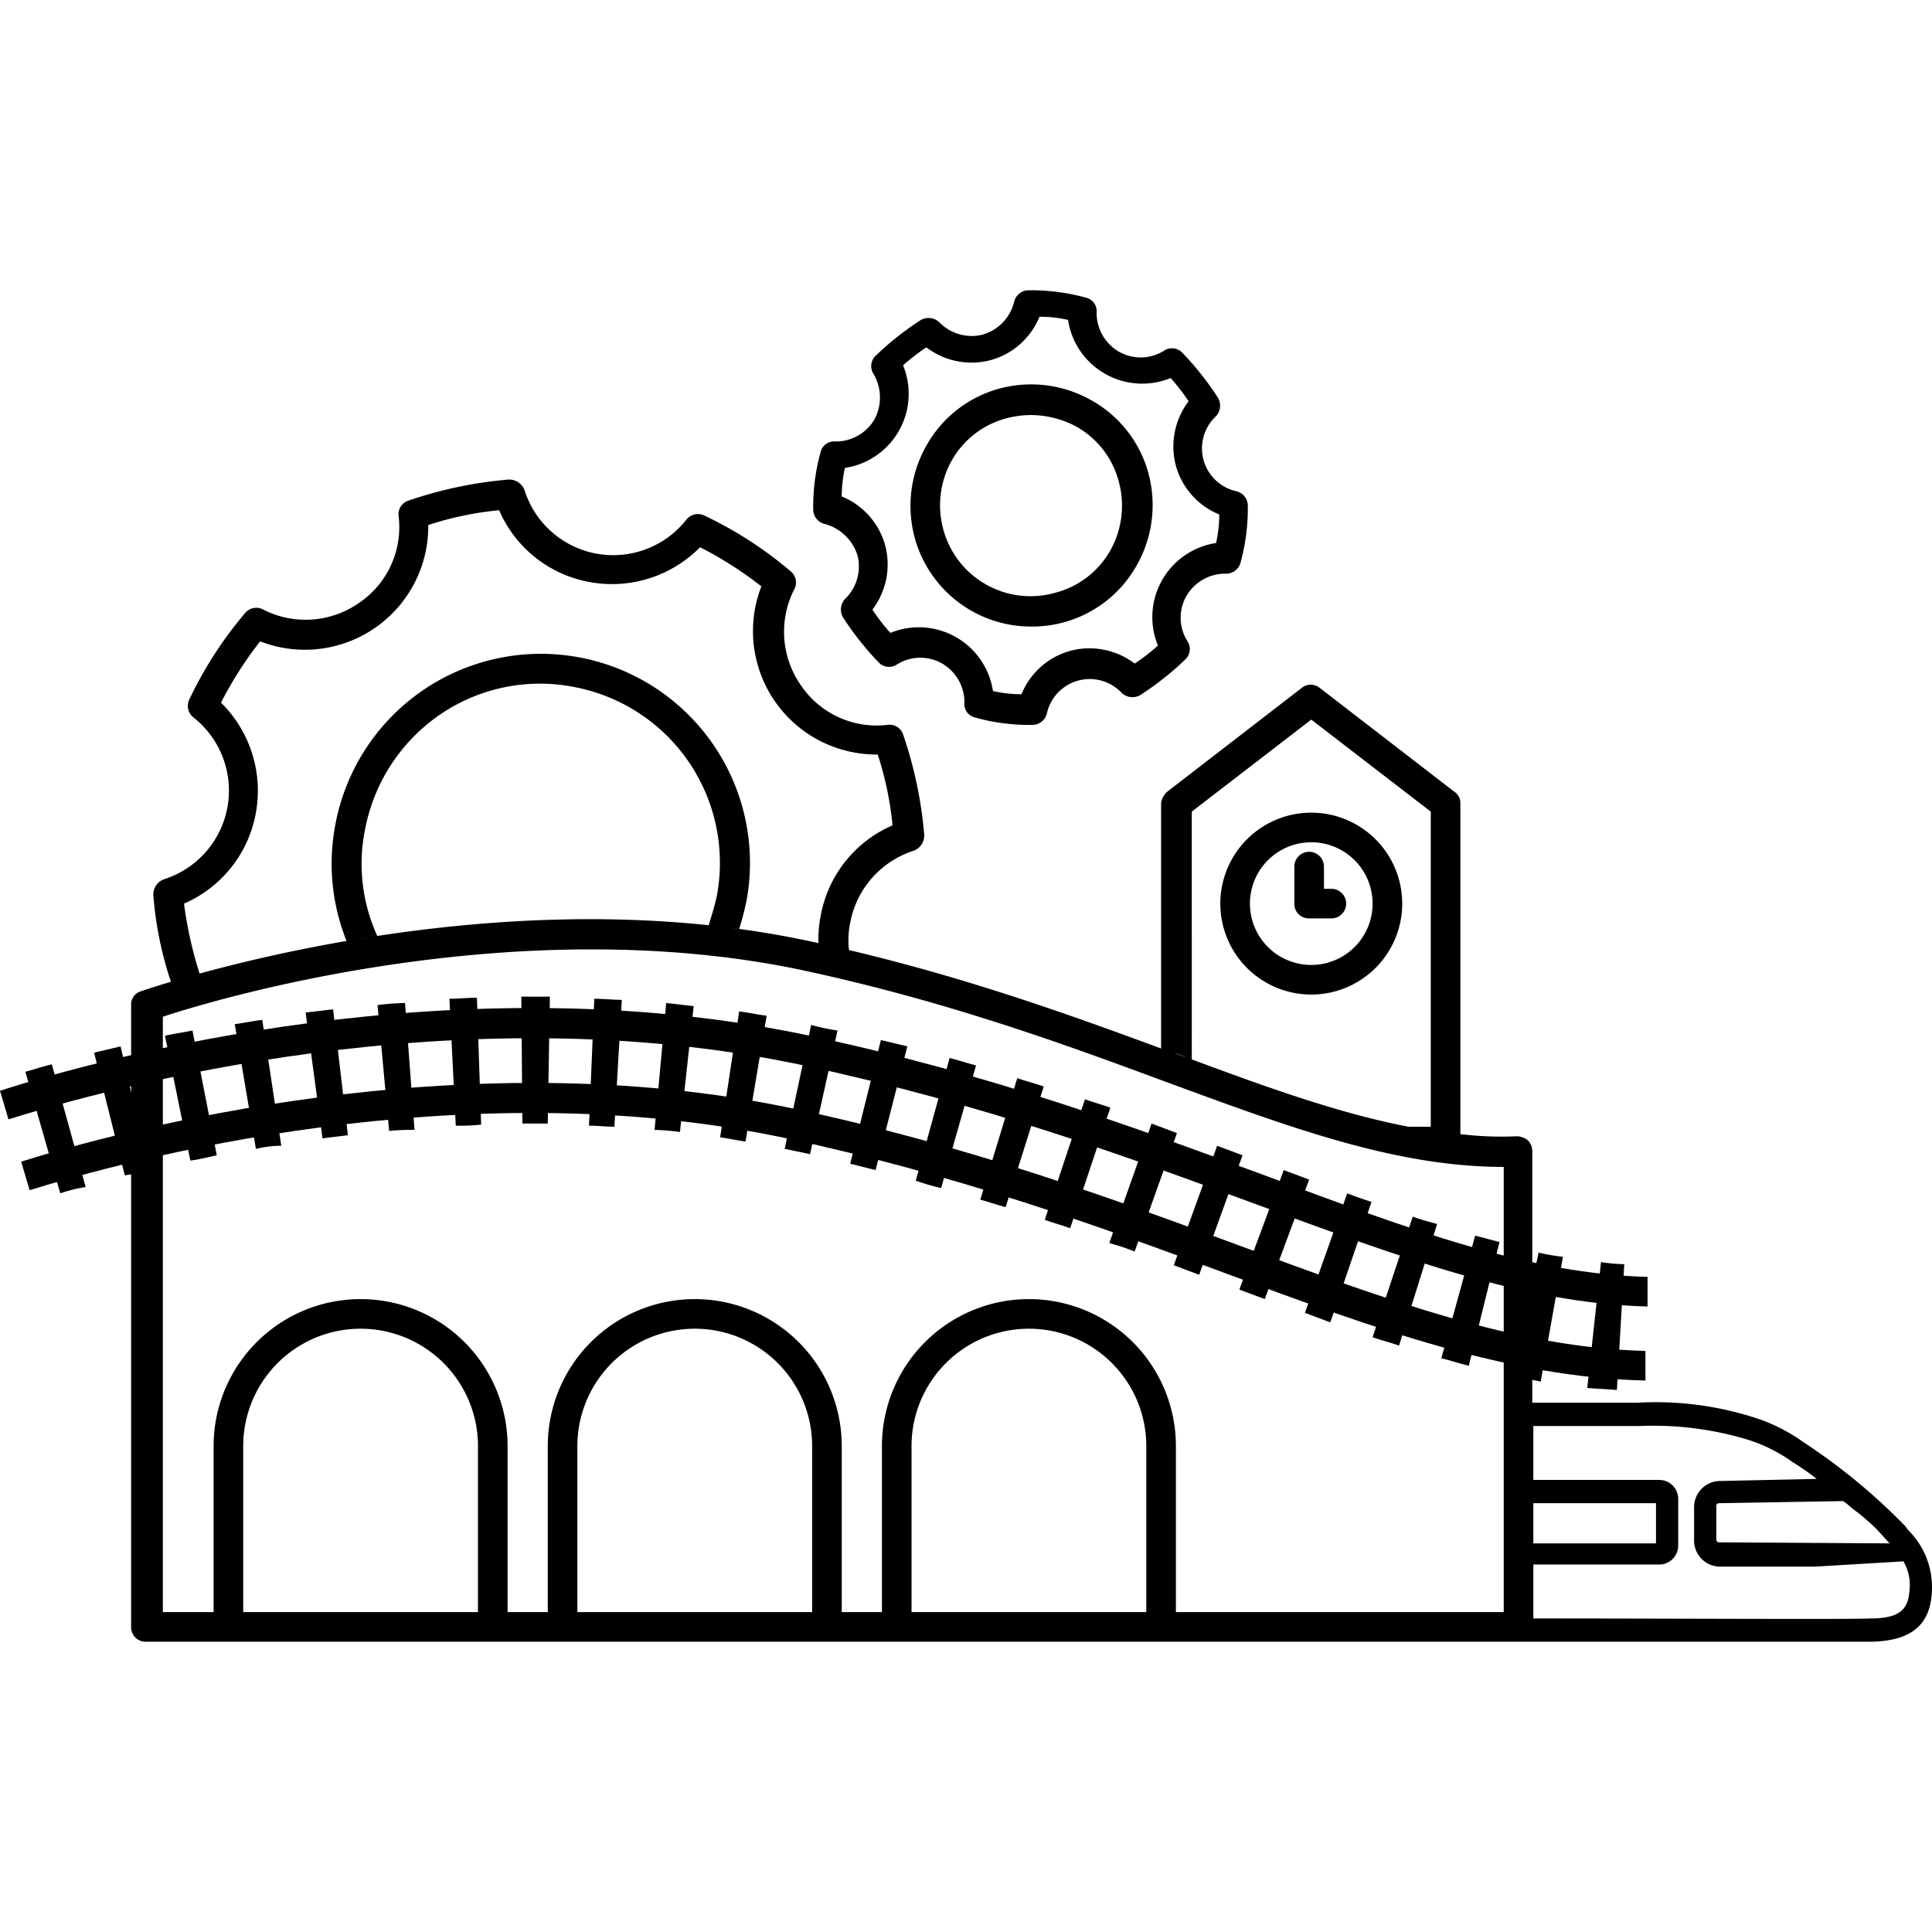 <svg width="1em" height="1em" fill="currentColor" xmlns="http://www.w3.org/2000/svg" viewBox="0 0 182.7 127.8"><path d="M97.5,41.1a18.819,18.819,0,0,1-5.3-.7,1.308,1.308,0,0,1-1-1.4,4.241,4.241,0,0,0-2.1-3.7,4.155,4.155,0,0,0-4.3.1,1.346,1.346,0,0,1-1.7-.2,27.94,27.94,0,0,1-3.4-4.3,1.491,1.491,0,0,1,.2-1.7,4.276,4.276,0,0,0,1.2-4.1,4.459,4.459,0,0,0-3.1-3,1.41,1.41,0,0,1-1.1-1.4,19.523,19.523,0,0,1,.7-5.4,1.308,1.308,0,0,1,1.4-1,4.241,4.241,0,0,0,3.7-2.1,4.393,4.393,0,0,0-.1-4.3,1.346,1.346,0,0,1,.2-1.7,27.94,27.94,0,0,1,4.3-3.4,1.491,1.491,0,0,1,1.7.2,4.276,4.276,0,0,0,4.1,1.2,4.28,4.28,0,0,0,3-3.1A1.41,1.41,0,0,1,97.3,0a19.523,19.523,0,0,1,5.4.7,1.308,1.308,0,0,1,1,1.4,4.241,4.241,0,0,0,2.1,3.7,4.155,4.155,0,0,0,4.3-.1,1.346,1.346,0,0,1,1.7.2,27.94,27.94,0,0,1,3.4,4.3,1.491,1.491,0,0,1-.2,1.7,4.152,4.152,0,0,0,1.9,7.1,1.41,1.41,0,0,1,1.1,1.4,19.523,19.523,0,0,1-.7,5.4,1.412,1.412,0,0,1-1.4,1,4.241,4.241,0,0,0-3.7,2.1,4.155,4.155,0,0,0,.1,4.3,1.346,1.346,0,0,1-.2,1.7,27.94,27.94,0,0,1-4.3,3.4,1.491,1.491,0,0,1-1.7-.2A4.152,4.152,0,0,0,99,40a1.41,1.41,0,0,1-1.4,1.1Zm-3.6-3.2a12.413,12.413,0,0,0,2.7.3,6.984,6.984,0,0,1,4.6-4.1,7.062,7.062,0,0,1,6.1,1.2,18.4,18.4,0,0,0,2.2-1.7,7.09,7.09,0,0,1,5.5-9.7,12.413,12.413,0,0,0,.3-2.7,6.984,6.984,0,0,1-4.1-4.6,7.062,7.062,0,0,1,1.2-6.1,18.4,18.4,0,0,0-1.7-2.2A7.09,7.09,0,0,1,101,2.8a12.413,12.413,0,0,0-2.7-.3,6.984,6.984,0,0,1-4.6,4.1,7.062,7.062,0,0,1-6.1-1.2,18.4,18.4,0,0,0-2.2,1.7,7.09,7.09,0,0,1-5.5,9.7,12.413,12.413,0,0,0-.3,2.7,6.984,6.984,0,0,1,4.1,4.6,7.062,7.062,0,0,1-1.2,6.1,18.4,18.4,0,0,0,1.7,2.2,7.09,7.09,0,0,1,9.7,5.5Z"/><path d="M97.5,31.8a11.4,11.4,0,0,1-11-8.4,11.543,11.543,0,0,1,1.1-8.7,11.289,11.289,0,0,1,6.9-5.4,11.543,11.543,0,0,1,8.7,1.1,11.289,11.289,0,0,1,5.4,6.9h0a11.543,11.543,0,0,1-1.1,8.7,11.289,11.289,0,0,1-6.9,5.4A11.479,11.479,0,0,1,97.5,31.8Zm0-20a9.079,9.079,0,0,0-2.3.3,8.392,8.392,0,0,0-5.2,4,8.673,8.673,0,0,0-.8,6.5,8.539,8.539,0,0,0,10.6,6,8.392,8.392,0,0,0,5.2-4,8.673,8.673,0,0,0,.8-6.5h0a8.392,8.392,0,0,0-4-5.2A9.16,9.16,0,0,0,97.5,11.8Z"/><path d="M152.9,104c-.9-.1-1.8-.1-2.8-.2l1.3-11.9a16.352,16.352,0,0,0,2.2.2Zm-7.2-.8c-.9-.2-1.8-.3-2.7-.5L145.5,91a18.457,18.457,0,0,0,2.3.4Zm-6.8-1.5c-.9-.2-1.7-.5-2.6-.7l3.2-11.6c.8.2,1.5.4,2.3.6Zm-6.6-1.9c-.8-.3-1.7-.5-2.5-.8l3.8-11.4c.8.3,1.6.5,2.3.7Zm-6.5-2.2-2.4-.9,4-11.3c.8.3,1.6.6,2.3.8Zm-6.2-2.2-2.4-.9,4.2-11.3,2.4.9Zm-6.2-2.3-2.4-.9,4.1-11.3,2.4.9Zm-6.1-2.2a22.5,22.5,0,0,0-2.4-.8l4-11.3,2.4.9Zm-6.1-2.2c-.8-.3-1.6-.5-2.4-.8l3.8-11.4c.8.3,1.6.5,2.4.8Zm-6.1-2c-.8-.2-1.6-.5-2.4-.7l3.5-11.5c.8.3,1.7.5,2.5.8ZM5.7,85.4,2.4,73.9c.8-.2,1.6-.5,2.5-.7L8.1,84.8A14.009,14.009,0,0,0,5.7,85.4ZM89,84.9a21.718,21.718,0,0,1-2.4-.7l3.2-11.6c.8.2,1.7.5,2.5.7ZM11.8,83.7,8.9,72.1c.8-.2,1.7-.4,2.5-.6l2.7,11.7A18.915,18.915,0,0,1,11.8,83.7Zm71-.5-2.4-.6,2.9-11.7c.8.2,1.7.4,2.5.6ZM18,82.3,15.6,70.5c.8-.2,1.7-.3,2.6-.5l2.3,11.8C19.6,82,18.8,82.2,18,82.3Zm58.6-.6c-.8-.2-1.5-.3-2.3-.5h-.1l2.5-11.7h.1a20.481,20.481,0,0,0,2.4.5Zm-52.4-.5-2-11.8c.8-.1,1.7-.3,2.6-.4l1.8,11.9A9.863,9.863,0,0,0,24.2,81.2Zm46.3-.7c-.8-.1-1.6-.3-2.4-.4l1.8-11.9c.9.1,1.7.3,2.6.4Zm-40-.3L28.9,68.3c.9-.1,1.7-.2,2.6-.3l1.4,11.9Zm33.8-.6a19.419,19.419,0,0,0-2.4-.2l1.1-12c.9.1,1.8.2,2.6.3Zm-27.5-.1L35.7,67.6a22.752,22.752,0,0,1,2.6-.2l.9,12A19.269,19.269,0,0,0,36.8,79.5Zm21.3-.4c-.8,0-1.6-.1-2.4-.1l.5-12c.9,0,1.8.1,2.6.1Zm-15-.1-.6-12c.9,0,1.7-.1,2.6-.1l.4,12A19.269,19.269,0,0,1,43.1,79Zm8.7-.2H49.4l-.1-12H52Z"/><path d="M124,66.6a8.6,8.6,0,1,1,8.6-8.6A8.6,8.6,0,0,1,124,66.6Zm0-14.4a5.8,5.8,0,1,0,5.8,5.8A5.8,5.8,0,0,0,124,52.2Z"/><path d="M125.9,56.6h-.7V54.5a1.4,1.4,0,0,0-2.8,0V58a1.367,1.367,0,0,0,1.4,1.4h2.1a1.4,1.4,0,0,0,0-2.8Z"/><path d="M119.6,83.7c-12.2-4.5-26-9.6-43-13.2C43.2,63.4,9.6,72.6,0,75.7l.8,2.7c9.3-2.9,42.4-12.1,75.2-5.1,16.8,3.6,30.5,8.6,42.7,13.1,14.1,5.2,25.5,9.4,37.1,9.7V93.3C144.6,93,133.5,88.9,119.6,83.7Z"/><path d="M117.1,90.3c-11.9-4.4-25.5-9.4-42-12.9-31.6-6.7-64.2,2.2-73.1,5l.8,2.7c8.7-2.7,40.7-11.5,71.6-4.9C90.7,83.7,104.2,88.6,116,93c14.3,5.3,26.7,9.8,39.6,10.1v-2.8C143.4,100,131.2,95.5,117.1,90.3Z"/><path d="M18.9,64.7h0A38.2,38.2,0,0,1,17.4,58a11.563,11.563,0,0,0,6.8-8.6A11.687,11.687,0,0,0,20.9,39a35.553,35.553,0,0,1,3.7-5.8,11.67,11.67,0,0,0,15.9-11,30.724,30.724,0,0,1,6.7-1.4,11.563,11.563,0,0,0,8.6,6.8,11.687,11.687,0,0,0,10.4-3.3A35.553,35.553,0,0,1,72,28,11.67,11.67,0,0,0,83,43.9a30.724,30.724,0,0,1,1.4,6.7,11.563,11.563,0,0,0-6.8,8.6,11.4,11.4,0,0,0-.2,2.6c1,.2,1.9.4,2.9.7a8.173,8.173,0,0,1,.1-2.7,8.856,8.856,0,0,1,6-6.8,1.539,1.539,0,0,0,1-1.5,39.252,39.252,0,0,0-2-9.5,1.35,1.35,0,0,0-1.5-.9,8.642,8.642,0,0,1-8.2-3.8,8.823,8.823,0,0,1-.6-9,1.361,1.361,0,0,0-.3-1.7,37.14,37.14,0,0,0-8.2-5.3,1.388,1.388,0,0,0-1.7.4,8.8,8.8,0,0,1-15.3-2.8,1.539,1.539,0,0,0-1.5-1,39.252,39.252,0,0,0-9.5,2,1.35,1.35,0,0,0-.9,1.5,8.642,8.642,0,0,1-3.8,8.2,8.823,8.823,0,0,1-9,.6,1.361,1.361,0,0,0-1.7.3,37.14,37.14,0,0,0-5.3,8.2,1.388,1.388,0,0,0,.4,1.7,8.8,8.8,0,0,1-2.8,15.3,1.539,1.539,0,0,0-1,1.5,34.031,34.031,0,0,0,1.7,8.3A23.041,23.041,0,0,1,18.9,64.7Z"/><path d="M35.7,61.1a16.341,16.341,0,0,1-1.2-10,17.03,17.03,0,0,1,7-10.9,16.769,16.769,0,0,1,9.6-3,16.279,16.279,0,0,1,3.1.3A16.918,16.918,0,0,1,67.8,57.2c-.2,1-.5,1.9-.8,2.9,1,.1,1.9.2,2.9.3a26.808,26.808,0,0,0,.7-2.7,19.771,19.771,0,1,0-38.9-7.1,19.617,19.617,0,0,0,1.1,11A29.311,29.311,0,0,1,35.7,61.1Z"/><path d="M180.4,117.2l-.2-.3a56.979,56.979,0,0,0-9.7-8,16.5,16.5,0,0,0-4.6-2.3,30.687,30.687,0,0,0-11.1-1.4h-9.9V81.4a1.528,1.528,0,0,0-.4-1,1.777,1.777,0,0,0-1-.4,32.523,32.523,0,0,1-5.4-.2V48.5a1.255,1.255,0,0,0-.6-1.1l-12.7-9.8a1.354,1.354,0,0,0-1.7,0l-12.7,9.8a1.738,1.738,0,0,0-.6,1.1V71.7c-9.5-3.5-20.3-7.4-33.5-10.2-30.7-6.5-62.7,4.7-63,4.8a1.291,1.291,0,0,0-.9,1.3v58.8a1.367,1.367,0,0,0,1.4,1.4H177c3.9-.1,5.7-1.7,5.7-5.2A7.569,7.569,0,0,0,180.4,117.2ZM138.1,79.8c-1.6-.2-3.3-.4-5-.7A46.145,46.145,0,0,0,138.1,79.8Zm-25.4-7V49.3L124,40.6l11.3,8.7V79.1h-2.1c-6.8-1.3-13.9-3.9-22.2-7A8.651,8.651,0,0,1,112.7,72.8ZM45.1,125H23V109.3a11.1,11.1,0,0,1,22.2,0V125Zm31.6,0H54.6V109.3a11.1,11.1,0,1,1,22.2,0V125Zm31.6,0H86.2V109.3a11.1,11.1,0,0,1,22.2,0V125Zm33.9,0h-31V109.3a13.9,13.9,0,0,0-27.8,0V125H79.6V109.3a13.9,13.9,0,1,0-27.8,0V125H48V109.3a13.9,13.9,0,1,0-27.8,0V125H15.4V68.7c5.4-1.8,33.6-10.1,60.5-4.4,13.5,2.9,24.5,6.9,34.2,10.5,11.7,4.3,21.8,8.1,32.1,8.1V125Zm32.5-10.2a11.486,11.486,0,0,0,1,.8c.5.4,1.2,1,1.6,1.4.6.6,1,1.1,1.4,1.5l-16.1-.1a.265.265,0,0,1-.3-.3V115a.265.265,0,0,1,.3-.3l11.7-.2C174.4,114.6,174.6,114.7,174.7,114.8Zm-29.7-.1h11.6v3.8H145Zm31.9,10.9c-2.2.1-18.6,0-31.9,0v-5.1h11.9a1.793,1.793,0,0,0,1.8-1.8v-4.4a1.793,1.793,0,0,0-1.8-1.8H145v-5.1h10.1a30.843,30.843,0,0,1,10.2,1.3,14.985,14.985,0,0,1,4.2,2.1,25.621,25.621,0,0,1,2.3,1.6l-9.1.2a2.476,2.476,0,0,0-2.5,2.5v3.1a2.476,2.476,0,0,0,2.5,2.5h8.9l8.4-.5a4.5,4.5,0,0,1,.6,2.4C180.5,124.3,180.2,125.6,176.9,125.6Z"/></svg>
